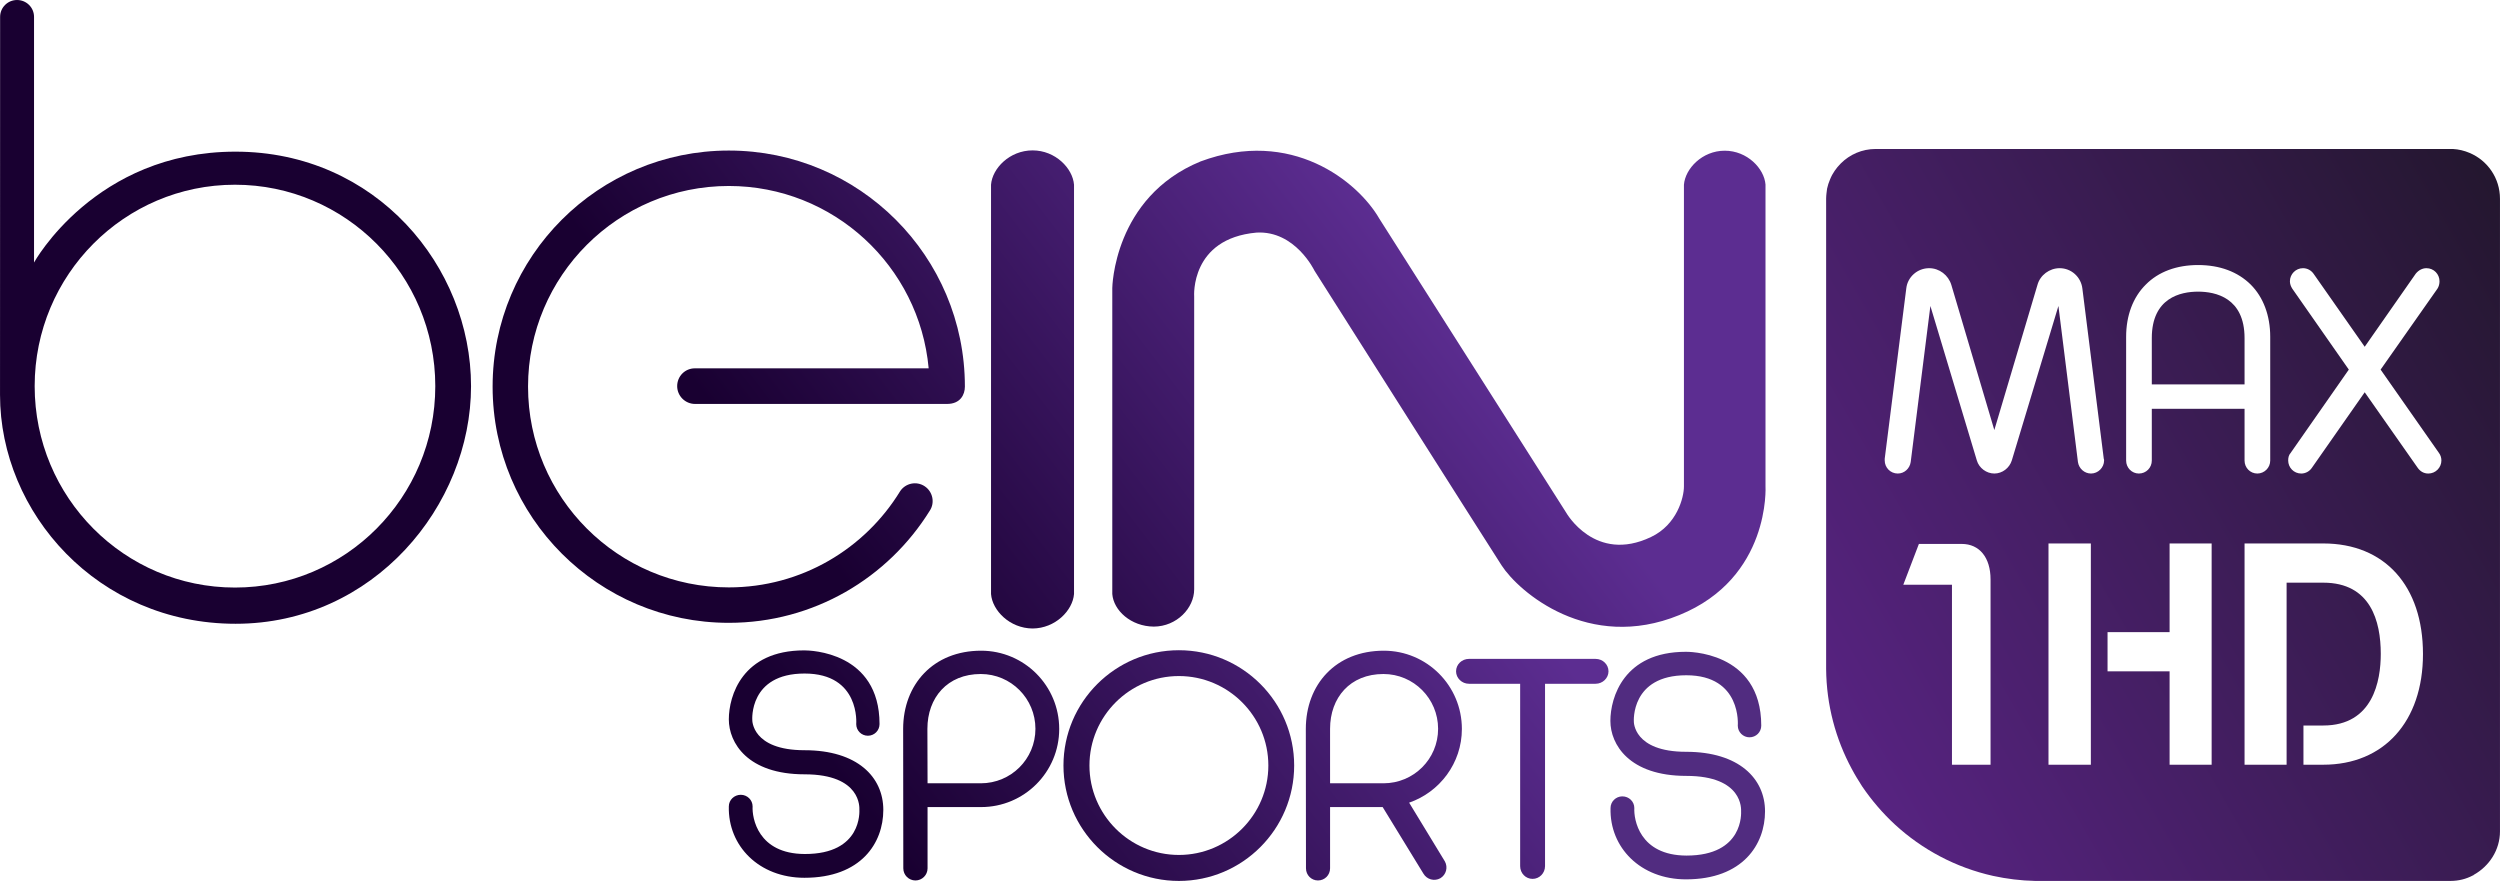<?xml version="1.0" encoding="UTF-8" standalone="no"?>
<svg xmlns="http://www.w3.org/2000/svg" height="211.42" width="600" version="1.1" viewBox="0 0 158.75 55.939">
  <defs>
    <linearGradient id="a" gradientUnits="userSpaceOnUse" gradientTransform="matrix(64.265 -37.105 37.105 64.265 217.41 844.02)" x1="0" x2="1" y1="0" y2="0">
      <stop stop-color="#572381" offset="0"/>
      <stop stop-color="#111211" offset="1"/>
    </linearGradient>
    <linearGradient id="b" gradientUnits="userSpaceOnUse" gradientTransform="matrix(32.789 -25.119 25.119 32.789 128.23 799.01)" x1="0" x2="1" y1="0" y2="0">
      <stop stop-color="#190031" offset="0"/>
      <stop stop-color="#190031" offset=".006"/>
      <stop stop-color="#5c2d91" offset="1"/>
    </linearGradient>
    <linearGradient id="c" gradientUnits="userSpaceOnUse" gradientTransform="matrix(32.789 -25.119 25.119 32.789 143.81 819.36)" x1="0" x2="1" y1="0" y2="0">
      <stop stop-color="#190031" offset="0"/>
      <stop stop-color="#190031" offset=".006"/>
      <stop stop-color="#5c2d91" offset="1"/>
    </linearGradient>
    <linearGradient id="d" gradientUnits="userSpaceOnUse" gradientTransform="matrix(32.789 -25.119 25.119 32.789 151.03 828.78)" x1="0" x2="1" y1="0" y2="0">
      <stop stop-color="#190031" offset="0"/>
      <stop stop-color="#190031" offset=".006"/>
      <stop stop-color="#5c2d91" offset="1"/>
    </linearGradient>
    <linearGradient id="e" gradientUnits="userSpaceOnUse" gradientTransform="matrix(32.789 -25.119 25.119 32.789 160.57 841.23)" x1="0" x2="1" y1="0" y2="0">
      <stop stop-color="#190031" offset="0"/>
      <stop stop-color="#190031" offset=".006"/>
      <stop stop-color="#5c2d91" offset="1"/>
    </linearGradient>
    <linearGradient id="f" gradientUnits="userSpaceOnUse" gradientTransform="matrix(32.789 -25.119 25.119 32.789 154.09 845.62)" x1="0" x2="1" y1="0" y2="0">
      <stop stop-color="#190031" offset="0"/>
      <stop stop-color="#190031" offset=".006"/>
      <stop stop-color="#5c2d91" offset="1"/>
    </linearGradient>
    <linearGradient id="g" gradientUnits="userSpaceOnUse" gradientTransform="matrix(32.789 -25.119 25.119 32.789 159.8 853.06)" x1="0" x2="1" y1="0" y2="0">
      <stop stop-color="#190031" offset="0"/>
      <stop stop-color="#190031" offset=".006"/>
      <stop stop-color="#5c2d91" offset="1"/>
    </linearGradient>
    <linearGradient id="h" gradientUnits="userSpaceOnUse" gradientTransform="matrix(32.789 -25.118 25.118 32.789 167.46 863.06)" x1="0" x2="1" y1="0" y2="0">
      <stop stop-color="#190031" offset="0"/>
      <stop stop-color="#190031" offset=".006"/>
      <stop stop-color="#5c2d91" offset="1"/>
    </linearGradient>
    <linearGradient id="i" gradientUnits="userSpaceOnUse" gradientTransform="matrix(32.789 -25.119 25.119 32.789 150.99 841.57)" x1="0" x2="1" y1="0" y2="0">
      <stop stop-color="#190031" offset="0"/>
      <stop stop-color="#190031" offset=".006"/>
      <stop stop-color="#5c2d91" offset="1"/>
    </linearGradient>
    <linearGradient id="j" gradientUnits="userSpaceOnUse" gradientTransform="matrix(32.789 -25.119 25.119 32.789 164.9 859.73)" x1="0" x2="1" y1="0" y2="0">
      <stop stop-color="#190031" offset="0"/>
      <stop stop-color="#190031" offset=".006"/>
      <stop stop-color="#5c2d91" offset="1"/>
    </linearGradient>
  </defs>
  <g transform="translate(-99.03 -793.66)">
    <g stroke-width=".264">
      <path d="m99.036 794.73s-0.006 16.5-0.006 24c0 7.49 6.2 14.54 14.96 14.54s14.95-7.5 14.95-15.09c0-7.6-6.04-14.89-14.96-14.89s-12.79 7.04-12.79 7.04v-15.6c0-0.59-0.48-1.07-1.08-1.07-0.592 0-1.074 0.48-1.074 1.07m2.194 23.45c0-7.06 5.7-12.79 12.72-12.79s12.72 5.73 12.72 12.79c0 7.07-5.7 12.79-12.72 12.79s-12.72-5.72-12.72-12.79" fill="url(#b)"/>
      <path d="m130.31 818.21c0 8.28 6.72 15 15 15 5.39 0 10.11-2.85 12.76-7.12 0.34-0.51 0.19-1.21-0.32-1.55-0.52-0.35-1.22-0.2-1.56 0.31-2.24 3.66-6.27 6.11-10.88 6.11-7.04 0-12.75-5.71-12.75-12.75 0-7.03 5.71-12.74 12.75-12.74 6.64 0 12.1 5.09 12.69 11.58h-14.85c-0.62 0-1.12 0.5-1.12 1.13 0 0.62 0.51 1.13 1.13 1.13h16.01c0.84 0 1.13-0.59 1.13-1.1 0-8.28-6.71-14.99-14.99-14.99s-15 6.71-15 14.99" fill="url(#c)"/>
      <path d="m164.6 803.21zc-1.46 0-2.56 1.14-2.64 2.18v25.99c0.08 1.04 1.18 2.18 2.64 2.19 1.45-0.01 2.55-1.15 2.63-2.19v-25.99c-0.08-1.04-1.18-2.18-2.63-2.18m-0.01 0h0.01zm0.01 30.35m-0.01 0h0.01-0.01" fill="url(#d)"/>
      <path d="m208.55 803.23zc-1.43 0-2.51 1.14-2.59 2.16v19.16c0 0.7-0.44 2.43-2.09 3.21-3.56 1.7-5.39-1.55-5.39-1.55l-11.86-18.66c-1.37-2.38-5.6-5.78-11.35-3.64-5.54 2.27-5.61 8.04-5.61 8.04v19.43c0.08 1.04 1.18 2.06 2.64 2.07 1.45-0.01 2.56-1.17 2.56-2.37v-18.6s-0.26-3.67 3.96-4.05c2.46-0.14 3.68 2.42 3.68 2.42s10.79 17.02 11.88 18.71c1.1 1.7 5.53 5.51 11.28 3.16 5.82-2.36 5.48-8.19 5.48-8.19v-19.15c-0.08-1.02-1.16-2.15-2.59-2.15m-0.01 0h0.01zm-36.24 30.21zm-0.01 0h0.01z" fill="url(#e)"/>
      <path d="m156.38 839.95 0.01 8.85c0 0.43 0.35 0.77 0.77 0.77s0.77-0.34 0.77-0.77v-3.89h3.4c2.74 0 4.96-2.22 4.96-4.96 0-2.75-2.22-4.97-4.96-4.97-3.03 0-4.95 2.14-4.95 4.97m1.54-0.01c0-1.98 1.27-3.48 3.39-3.48 1.92 0 3.47 1.56 3.47 3.48s-1.55 3.46-3.47 3.46h-3.38z" fill="url(#f)"/>
      <path d="m166.56 842.27c0 4.04 3.29 7.33 7.33 7.33s7.32-3.29 7.32-7.33-3.28-7.32-7.32-7.32-7.33 3.28-7.33 7.32m1.65 0c0-3.13 2.55-5.68 5.68-5.68s5.68 2.55 5.68 5.68-2.55 5.68-5.68 5.68-5.68-2.55-5.68-5.68" fill="url(#g)"/>
      <path d="m192.31 835.5c-0.45 0-0.82 0.35-0.82 0.79 0 0.43 0.37 0.79 0.82 0.79h3.25v11.58c0 0.45 0.35 0.81 0.79 0.81 0.43 0 0.79-0.36 0.79-0.81v-11.58h3.21c0.45 0 0.82-0.36 0.82-0.79 0-0.44-0.37-0.79-0.82-0.79z" fill="url(#h)"/>
      <path d="m150.09 834.96c-3.93 0-4.78 2.89-4.78 4.38s1.19 3.49 4.81 3.49c3.63 0 3.48 2.15 3.48 2.24 0 0.08 0.2 2.83-3.47 2.82-2.99-0.01-3.35-2.31-3.31-3.02 0-0.41-0.34-0.74-0.75-0.74-0.42 0-0.76 0.33-0.76 0.74-0.06 2.51 1.92 4.53 4.8 4.53 3.61 0 5.01-2.22 5.01-4.31s-1.65-3.79-5-3.79c-3.36 0-3.32-1.92-3.32-1.92s-0.22-2.95 3.32-2.95c3.55 0 3.28 3.21 3.28 3.21 0 0.41 0.33 0.74 0.74 0.74s0.74-0.33 0.74-0.74c0-4.59-4.41-4.68-4.77-4.68h-0.02" fill="url(#i)"/>
      <path d="m181.95 839.95 0.01 8.85c0 0.43 0.34 0.77 0.76 0.77 0.43 0 0.77-0.34 0.77-0.77v-3.89h3.34l2.59 4.23c0.22 0.37 0.69 0.5 1.07 0.29 0.37-0.22 0.5-0.69 0.29-1.07l-2.27-3.73c1.94-0.67 3.35-2.51 3.35-4.68 0-2.75-2.22-4.97-4.96-4.97-3.04 0-4.95 2.14-4.95 4.97m1.54-0.01c0-1.98 1.27-3.48 3.39-3.48 1.92 0 3.47 1.56 3.47 3.48s-1.55 3.46-3.47 3.46h-3.39z" fill="url(#j)"/>
      <path d="m209.38 839.74s0.27-3.2-3.27-3.2-3.33 2.94-3.33 2.94-0.04 1.92 3.32 1.92c3.35 0 5.01 1.7 5.01 3.78 0 2.09-1.4 4.32-5.02 4.32-2.88 0-4.86-2.02-4.79-4.53 0-0.41 0.34-0.74 0.75-0.74 0.42 0 0.76 0.33 0.76 0.74-0.04 0.71 0.31 3.01 3.31 3.02 3.66 0 3.47-2.74 3.47-2.82 0-0.09 0.15-2.24-3.48-2.24s-4.82-2-4.82-3.49 0.85-4.39 4.79-4.39c0 0 4.79-0.1 4.79 4.69 0 0.41-0.33 0.74-0.75 0.74-0.4 0-0.74-0.33-0.74-0.74" fill="#512c80"/>
    </g>
    <path stroke-width=".406" fill="url(#a)" d="m218.14 803.12c-0.87 0-1.65 0.35-2.22 0.92-0.08 0.08-0.14 0.15-0.21 0.23-0.06 0.08-0.12 0.16-0.18 0.24-0.06 0.09-0.11 0.17-0.16 0.26s-0.09 0.19-0.13 0.28c-0.04 0.1-0.07 0.19-0.11 0.29-0.03 0.1-0.05 0.2-0.08 0.3-0.01 0.11-0.03 0.21-0.04 0.32-0.01 0.1-0.02 0.21-0.02 0.32v29.86c0.02 2.3 0.61 4.46 1.63 6.35 0.2 0.38 0.43 0.75 0.66 1.11 0.6 0.88 1.3 1.7 2.08 2.42 1.73 1.59 3.86 2.73 6.23 3.26 0.87 0.19 1.76 0.3 2.67 0.32h26.37c0.52 0 1-0.12 1.43-0.35 0.02-0.01 0.03-0.01 0.05-0.02-0.01 0-0.01-0.01 0.01-0.02 0.97-0.54 1.66-1.57 1.66-2.76v-40.17c0-1.31-0.79-2.43-1.93-2.91-0.33-0.14-0.69-0.23-1.07-0.25h-36.61-0.03zm20.47 7.37c1.38 0 2.52 0.43 3.34 1.24 0.8 0.8 1.24 1.96 1.24 3.32v7.86c0 0.45-0.37 0.82-0.82 0.82s-0.81-0.37-0.81-0.82v-3.29h-5.89v3.29c0 0.45-0.36 0.82-0.82 0.82-0.45 0-0.81-0.37-0.81-0.82v-7.86c0-1.36 0.44-2.52 1.25-3.32 0.8-0.81 1.95-1.24 3.32-1.24zm-17.08 0.2c0.65 0 1.22 0.44 1.41 1.06l2.73 9.22 2.74-9.22c0.17-0.62 0.76-1.06 1.41-1.06 0.74 0 1.35 0.56 1.44 1.28l1.36 10.82c0.02 0.03 0.02 0.08 0.02 0.11 0 0.45-0.38 0.83-0.83 0.83-0.42 0-0.77-0.32-0.83-0.73l-1.24-9.91-2.96 9.81c-0.15 0.48-0.6 0.83-1.11 0.83-0.5 0-0.97-0.35-1.11-0.83l-2.95-9.81-1.25 9.91c-0.06 0.41-0.4 0.73-0.82 0.73-0.47 0-0.83-0.38-0.83-0.83v-0.11l1.37-10.82c0.08-0.72 0.71-1.28 1.45-1.28zm23.74 0c0.28 0 0.52 0.14 0.67 0.35l3.25 4.64 3.24-4.64c0.17-0.21 0.41-0.35 0.68-0.35 0.47 0 0.83 0.38 0.83 0.83 0 0.17-0.04 0.33-0.13 0.47l-3.61 5.14 3.71 5.3c0.09 0.12 0.15 0.29 0.15 0.47 0 0.45-0.37 0.83-0.83 0.83-0.29 0-0.52-0.14-0.68-0.37l-3.36-4.79-3.35 4.79c-0.15 0.23-0.41 0.37-0.68 0.37-0.47 0-0.83-0.38-0.83-0.83 0-0.18 0.04-0.35 0.15-0.47l3.7-5.3-3.59-5.14c-0.09-0.14-0.15-0.3-0.15-0.47 0-0.45 0.37-0.83 0.83-0.83zm-6.66 1.49c-1.1 0-2.94 0.38-2.94 2.95v2.94h5.89v-2.94c0-2.57-1.85-2.95-2.95-2.95zm-9.5 15.99h2.69v14.05h-2.69zm7.69 0h2.67v14.05h-2.67v-5.93h-3.94v-2.49h3.94zm4.76 0h5c3.9 0 6.33 2.69 6.33 7.02 0 4.3-2.49 7.03-6.33 7.03h-1.26v-2.49h1.26c3.17 0 3.65-2.85 3.65-4.55 0-2.07-0.64-4.52-3.65-4.52h-2.33v11.56h-2.67zm-20.68 0.03h2.72c1.13 0 1.83 0.87 1.83 2.25v11.77h-2.45v-11.43h-3.09z"/>
  </g>
</svg>
